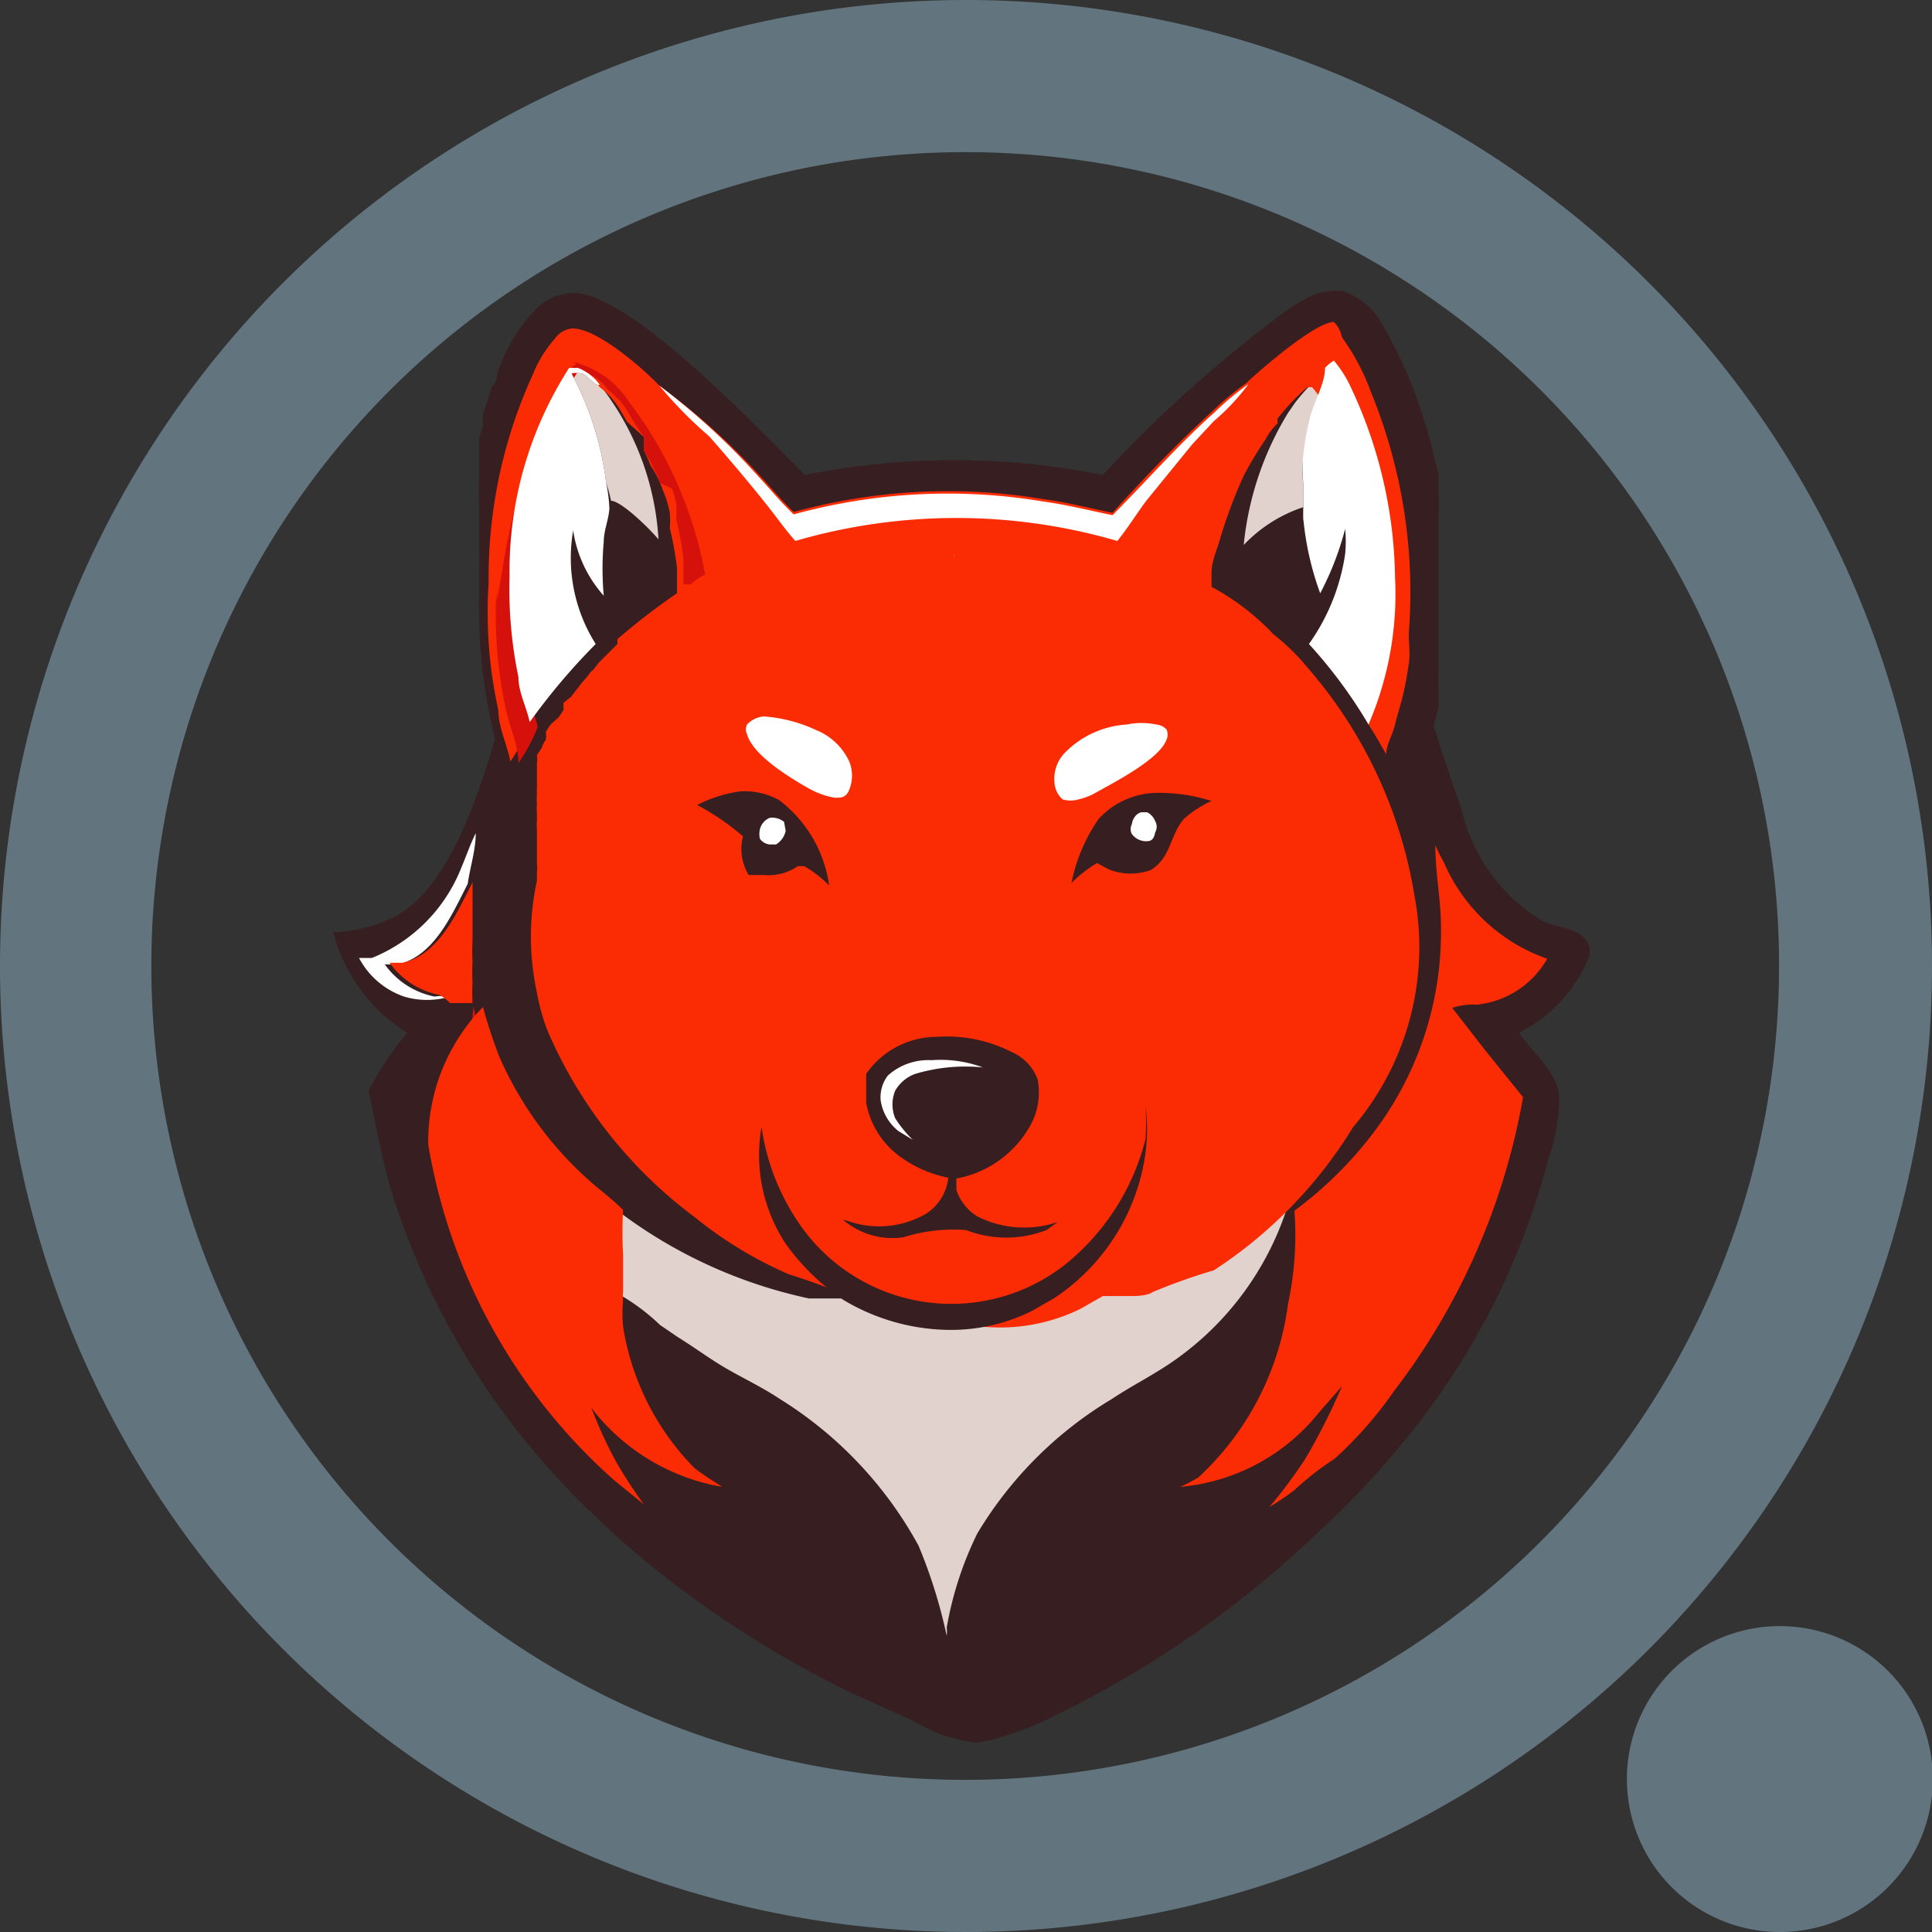 <svg id="Layer_1" data-name="Layer 1" xmlns="http://www.w3.org/2000/svg" viewBox="0 0 24 24"><rect x="0" y="0" width="24" height="24" fill="#333333" stroke="none"/><path d="M22.1,12A10.11,10.11,0,1,1,12,1.89,10.1,10.1,0,0,1,22.1,12M24,12A12,12,0,1,1,12,0,12,12,0,0,1,24,12M22.1,24a1.9,1.9,0,1,0-1.89-1.9A1.9,1.9,0,0,0,22.1,24h0" transform="translate(0 0)" style="fill:#62757e;fill-rule:evenodd"/><path d="M19.75,11.86a.24.24,0,0,1,0-.08.29.29,0,0,0-.15-.19c-.13-.07-.29-.08-.44-.15a2.19,2.19,0,0,1-1-1.37c-.12-.35-.24-.7-.35-1.05l.06-.24c0-.08,0-.16,0-.24a2.23,2.23,0,0,1,0-.23l0-.24c0-.09,0-.17,0-.25s0-.16,0-.24V7.1c0-.08,0-.17,0-.25s0-.16,0-.24l0-.24a2,2,0,0,0,0-.24c0-.08,0-.16,0-.24l-.06-.23a2.1,2.1,0,0,0-.06-.24,2,2,0,0,0-.07-.23,5.28,5.28,0,0,0-.47-1.09.91.91,0,0,0-.52-.48.55.55,0,0,0-.18,0,.6.6,0,0,0-.23.06,2.7,2.7,0,0,0-.5.33A16.28,16.28,0,0,0,13.7,5.9a9.4,9.4,0,0,0-3.7,0c-.54-.53-2.15-2.25-2.87-2.26a.66.66,0,0,0-.49.22,2.08,2.08,0,0,0-.46.77s0,.11-.07.17L6.05,5,6,5.13a.84.84,0,0,0,0,.17,1.09,1.09,0,0,0-.05.17c0,.06,0,.12,0,.18s0,.12,0,.17l0,.18a1.16,1.16,0,0,0,0,.18c0,.06,0,.12,0,.18l0,.18c0,.06,0,.12,0,.18s0,.12,0,.18a1.09,1.09,0,0,1,0,.18v.36a6.84,6.84,0,0,0,.2,1.74c-.21.7-.57,1.85-1.25,2.21a1.85,1.85,0,0,1-.76.19,2.08,2.08,0,0,0,.92,1.25,3.76,3.76,0,0,0-.48.72c.09.42.16.84.28,1.24a9.36,9.36,0,0,0,2.13,3.64c.2.22.42.42.63.62a12.78,12.78,0,0,0,3,2l.71.32a2,2,0,0,0,.82.28,3.94,3.94,0,0,0,1-.36A12.83,12.83,0,0,0,16.41,19a9.75,9.75,0,0,0,.95-1,9.09,9.09,0,0,0,1.87-3.59,2.43,2.43,0,0,0,.14-.76c0-.31-.33-.57-.5-.82A1.83,1.83,0,0,0,19.75,11.86Z" transform="translate(0 0)" style="fill:#361e21"/><path d="M4.46,11.9l.16,0a2,2,0,0,0,1.11-1.12c.06-.14.11-.29.18-.43h0c0,.21-.07.42-.1.63-.2.39-.42.9-.87,1l-.16,0a1,1,0,0,0,.62.4.58.58,0,0,1,.19,0,1,1,0,0,1-.57,0A1,1,0,0,1,4.46,11.9Z" transform="translate(0 0)" style="fill:#fefefe"/><path d="M16,5.13,16.09,5a2.75,2.75,0,0,1,.37-.39h0c0,.2-.14.42-.19.63s-.06.29-.08.44,0,.3,0,.44,0,.24,0,.36a1.09,1.09,0,0,1,0-.18,1.8,1.8,0,0,0-.74.47A3.87,3.87,0,0,1,16,5.13Z" transform="translate(0 0)" style="fill:#e2d2cd"/><path d="M7.1,4.64a.25.25,0,0,1,.12,0c.07,0,.16.16.23.14l0,0a3.42,3.42,0,0,1,.73,1.92c-.1-.12-.45-.47-.59-.48h0s0,0,0,0A1.8,1.8,0,0,0,7.53,6,3.86,3.86,0,0,0,7.1,4.64Z" transform="translate(0 0)" style="fill:#e2d2cd"/><path d="M13.79,16.06c-.07,0-.22.07-.28.05h0c-.1,0-.22,0-.34,0l-.28.16a2.27,2.27,0,0,1-1.05.23,2.61,2.61,0,0,1-1.28-.37c-.08,0-.2,0-.26,0s-.18,0-.25,0A6,6,0,0,1,7.62,15a5.06,5.06,0,0,0,0,.55c0,.15,0,.31,0,.47a.45.45,0,0,0,0,.11s0-.07,0-.09a2.59,2.59,0,0,1,.58.42l.22.15c.21.13.41.28.62.4s.44.23.65.37a4.92,4.92,0,0,1,1.72,1.82,6.32,6.32,0,0,1,.35,1.12.36.36,0,0,0,0-.1,4.33,4.33,0,0,1,.38-1.17,4.85,4.85,0,0,1,1.67-1.67c.27-.18.56-.32.82-.51a3.71,3.71,0,0,0,1.35-1.84A6.43,6.43,0,0,1,13.79,16.06Z" transform="translate(0 0)" style="fill:#e2d2cd"/><path d="M5.88,12.51a6.21,6.21,0,0,0,.2.61,4.43,4.43,0,0,0,1.07,1.5c.15.14.32.26.47.41a5.06,5.06,0,0,0,0,.55c0,.15,0,.31,0,.47a5.67,5.67,0,0,1-1-1.08,4,4,0,0,1-.73-2A1.49,1.49,0,0,1,5.88,12.51Z" transform="translate(0 0)" style="fill:#d6110b"/><path d="M16.81,14a3.45,3.45,0,0,0,.76-2.88,5.71,5.71,0,0,0-1.33-2.83,2.71,2.71,0,0,0-.42-.41,3,3,0,0,0-.77-.59h0l0-.06,0-.11c0-.13.05-.25.09-.37a6,6,0,0,1,.31-.84l0,0,0,0q.12-.23.27-.45a.75.75,0,0,1,.15-.2l0,0h0l0,0,0,0h0l0-.06a2.75,2.75,0,0,1,.37-.39l0,0h0l.06,0a1.42,1.42,0,0,1,.21.33,5.71,5.71,0,0,1,.55,2.37A4.09,4.09,0,0,1,17,9c.08.12.15.25.22.37,0-.12.08-.24.11-.37s.07-.24.1-.37.05-.25.07-.38,0-.25,0-.38a6.55,6.55,0,0,0-.47-3,2.76,2.76,0,0,0-.36-.68A.36.36,0,0,0,16.57,4c-.23,0-.91.59-1.09.76a3.54,3.54,0,0,0-.42.35c-.44.4-.84.82-1.24,1.26-.29-.06-.57-.13-.86-.17a7.21,7.21,0,0,0-3.1.16c-.15-.14-.28-.3-.42-.45A8.53,8.53,0,0,0,8.19,4.79c-.21-.22-.77-.71-1.08-.71a.3.3,0,0,0-.22.13,1.53,1.53,0,0,0-.27.44,6.06,6.06,0,0,0-.55,2.59,5.62,5.62,0,0,0,.12,1.58c0,.21.11.43.15.64A2.17,2.17,0,0,0,6.58,9c0-.19-.1-.37-.14-.56a5.37,5.37,0,0,1-.11-1.26,4.66,4.66,0,0,1,.74-2.58s.06,0,.11,0a.6.6,0,0,1,.27.21l0,0a1,1,0,0,1,.24.26l.1.17L8,5.43,8,5.6a1.42,1.42,0,0,1,.08.18A1.42,1.42,0,0,1,8.2,6l.07.18a1.33,1.33,0,0,1,.05.19,1.05,1.05,0,0,1,0,.19,4,4,0,0,1,.09.5l0,.31a8.09,8.09,0,0,0-.74.57L7.67,8l-.08.08-.07.07-.08.08-.07.09a.27.27,0,0,0-.07.08l-.07.08-.07.09-.07.09L7,8.73,7,8.82l-.06.09L6.84,9l-.06.09a.31.31,0,0,1,0,.1.31.31,0,0,0-.05.1l-.06.09a.31.31,0,0,1,0,.1l0,.1s0,.07,0,.1l0,.1a.69.69,0,0,0,0,.1.49.49,0,0,0,0,.11.42.42,0,0,0,0,.1l0,.1a.49.49,0,0,0,0,.11l0,.11,0,.1s0,.07,0,.11l0,.11a.36.36,0,0,1,0,.1s0,.08,0,.11a3.26,3.26,0,0,0,0,1.39h0a2.52,2.52,0,0,0,.13.47,5.68,5.68,0,0,0,1.83,2.32,5,5,0,0,0,1.17.71,7.61,7.61,0,0,1,.78.29c.07,0,.18.06.25,0s.18,0,.26,0a2.61,2.61,0,0,0,1.28.37,2.27,2.27,0,0,0,1.05-.23l.28-.16c.12,0,.24,0,.34,0h0c.06,0,.21,0,.28-.05a7.34,7.34,0,0,1,.76-.27A5.63,5.63,0,0,0,16.81,14ZM7.25,8.82l.06-.11Zm.39-.56c.06-.08.13-.15.19-.22S7.7,8.18,7.64,8.26Zm.54-.58,0,0Zm.39-.38h0Zm0,0h0Z" transform="translate(0 0)" style="fill:#fb2c04"/><path d="M18.35,12.48a1.14,1.14,0,0,0,.87-.57,2.18,2.18,0,0,1-1.28-1.19,2.26,2.26,0,0,1-.11-.22c0,.34.07.69.07,1A4.12,4.12,0,0,1,17,14.15a4.84,4.84,0,0,1-.92.89A4.11,4.11,0,0,1,16,16.2a3.56,3.56,0,0,1-1.11,2.15,1.67,1.67,0,0,1-.23.12,2.48,2.48,0,0,0,1.73-.93l.28-.32a7.76,7.76,0,0,1-.46.91,6.46,6.46,0,0,1-.44.59,3.37,3.37,0,0,0,.31-.21,3.73,3.73,0,0,1,.5-.39,4.83,4.83,0,0,0,.73-.83,8.39,8.39,0,0,0,1.61-3.66l-.46-.57-.42-.54v0A.84.84,0,0,1,18.35,12.48Z" transform="translate(0 0)" style="fill:#fb2c04"/><path d="M5.59,12.46l.28,0a2.38,2.38,0,0,1,0-.26,2.13,2.13,0,0,1,0-.25,2.28,2.28,0,0,1,0-.26v-.25c0-.16,0-.32,0-.48-.2.39-.42.9-.87,1l-.16,0a1,1,0,0,0,.62.4A.58.58,0,0,1,5.59,12.46Z" transform="translate(0 0)" style="fill:#fb2c04"/><path d="M7.41,17.57a2.6,2.6,0,0,0,1.56.9c-.12-.08-.24-.15-.35-.24a3.22,3.22,0,0,1-.88-1.75,1.64,1.64,0,0,1,0-.32.45.45,0,0,1,0-.11c0-.16,0-.32,0-.47a5.06,5.06,0,0,1,0-.55c-.15-.15-.32-.27-.47-.41a4.43,4.43,0,0,1-1.07-1.5,6.21,6.21,0,0,1-.2-.61,2.39,2.39,0,0,0-.68,1.71,7.16,7.16,0,0,0,2.3,4.16l.38.31a5.8,5.8,0,0,1-.34-.52,5.08,5.08,0,0,1-.42-1h0C7.24,17.31,7.31,17.45,7.41,17.57Z" transform="translate(0 0)" style="fill:#fb2c04"/><path d="M9.2,9.83a.89.89,0,0,1,.48.11A1.61,1.61,0,0,1,10.3,11a1.43,1.43,0,0,0-.31-.24s0,0-.08,0a.64.64,0,0,1-.42.11H9.3l0,0h0l0,0h0l0,0v0l0,0,0,0a.62.62,0,0,1-.07-.48A3,3,0,0,0,8.66,10,1.68,1.68,0,0,1,9.2,9.83Z" transform="translate(0 0)" style="fill:#361e21"/><path d="M14.34,9.85a2.14,2.14,0,0,1,.71.1,1.33,1.33,0,0,0-.34.22c-.18.2-.16.49-.42.64a.74.74,0,0,1-.49,0,1.4,1.4,0,0,1-.17-.09,1.54,1.54,0,0,0-.32.25,2.11,2.11,0,0,1,.34-.8A1,1,0,0,1,14.34,9.85Z" transform="translate(0 0)" style="fill:#361e21"/><path d="M7.09,4.49A1.15,1.15,0,0,1,7.82,5a5,5,0,0,1,.94,2.14.57.57,0,0,0-.18.12l-.09,0,0-.31a4,4,0,0,0-.09-.5,1.05,1.05,0,0,0,0-.19,1.33,1.33,0,0,0-.05-.19L8.2,6a1.42,1.42,0,0,0-.08-.18A1.42,1.42,0,0,0,8,5.6L8,5.43l-.11-.16-.1-.17a1,1,0,0,0-.24-.26l0,0a.6.6,0,0,0-.27-.21s-.07,0-.11,0a4.66,4.66,0,0,0-.74,2.58,5.37,5.37,0,0,0,.11,1.26c0,.19.1.37.14.56a2.17,2.17,0,0,1-.24.45c0-.21-.1-.43-.15-.64a5.62,5.62,0,0,1-.12-1.58,1.34,1.34,0,0,0,0,.2c.06-.27.09-.55.15-.82.09-.44.46-1.88.84-2.12Z" transform="translate(0 0)" style="fill:#d6110b"/><polygon points="11.85 6.9 11.85 6.91 11.86 6.9 11.85 6.9" style="fill:#fefefe"/><path d="M9.46,14A2.82,2.82,0,0,0,10,15.3a2.29,2.29,0,0,0,3.23.41,2.91,2.91,0,0,0,1-1.56,3.05,3.05,0,0,0,0-.41h0l0,0a2.26,2.26,0,0,1,0,.58,2.58,2.58,0,0,1-1.14,1.81l-.28.16a2.27,2.27,0,0,1-1.05.23,2.61,2.61,0,0,1-1.28-.37,2.82,2.82,0,0,1-.72-.7A2,2,0,0,1,9.46,14Z" transform="translate(0 0)" style="fill:#361e21"/><path d="M11.64,12.88a1.77,1.77,0,0,1,.93.19.59.59,0,0,1,.32.34.85.85,0,0,1-.12.62,1.32,1.32,0,0,1-.89.61s0,.1,0,.14a.61.61,0,0,0,.26.33,1.29,1.29,0,0,0,1,.07l-.14.1a1.38,1.38,0,0,1-1,0,2.09,2.09,0,0,0-.78.09.94.94,0,0,1-.75-.22l.17.05a1.17,1.17,0,0,0,.86-.12.61.61,0,0,0,.28-.45,1.52,1.52,0,0,1-.61-.27,1.06,1.06,0,0,1-.41-.66v-.36l0,0v0l0,0,0,0,0,0A1.07,1.07,0,0,1,11.64,12.88Z" transform="translate(0 0)" style="fill:#361e21"/><path d="M13.82,6.4c-.29-.06-.57-.13-.86-.17a7.21,7.21,0,0,0-3.1.16c-.15-.14-.28-.3-.42-.45A8.53,8.53,0,0,0,8.19,4.79a5.24,5.24,0,0,0,.62.63c.22.25.44.51.65.77s.27.36.42.53a7.15,7.15,0,0,1,4,0c.13-.16.24-.34.36-.5l.57-.7.27-.29a2.67,2.67,0,0,0,.43-.46,3.54,3.54,0,0,0-.42.35C14.62,5.54,14.22,6,13.82,6.4Z" transform="translate(0 0)" style="fill:#fff"/><path d="M7.1,4.64a.25.25,0,0,1,.12,0c.07,0,.16.16.23.14a.6.6,0,0,0-.27-.21s-.07,0-.11,0a4.66,4.66,0,0,0-.74,2.58,5.37,5.37,0,0,0,.11,1.26c0,.19.1.37.14.56A8,8,0,0,1,7.4,8a2,2,0,0,1-.28-1.41,1.56,1.56,0,0,0,.38.81,3.73,3.73,0,0,1,0-.67c0-.14.06-.27.07-.41A1.8,1.8,0,0,0,7.53,6,3.86,3.86,0,0,0,7.1,4.64Z" transform="translate(0 0)" style="fill:#fff"/><path d="M17.33,7.18a5.71,5.71,0,0,0-.55-2.37,1.42,1.42,0,0,0-.21-.33.48.48,0,0,0-.11.09h0c0,.2-.14.42-.19.63s-.06.29-.08.44,0,.3,0,.44,0,.24,0,.36a3.69,3.69,0,0,0,.21.93,3.69,3.69,0,0,0,.31-.8,1.61,1.61,0,0,1,0,.31A2.57,2.57,0,0,1,16.26,8,6,6,0,0,1,17,9,4.09,4.09,0,0,0,17.33,7.18Z" transform="translate(0 0)" style="fill:#fff"/><path d="M9.74,10.21h0v0h0v0a.23.23,0,0,0-.18-.05h0a.21.21,0,0,0-.12.14.27.27,0,0,0,0,.12.17.17,0,0,0,.12.07h.08a.26.26,0,0,0,.12-.17v0h0Z" transform="translate(0 0)" style="fill:#fff"/><path d="M14.25,10.09h-.06c-.06,0-.12.07-.13.15a.13.13,0,0,0,0,.12.22.22,0,0,0,.17.09c.05,0,.1,0,.12-.11a.14.14,0,0,0,0-.14A.21.21,0,0,0,14.25,10.09Z" transform="translate(0 0)" style="fill:#fff"/><path d="M10.14,9.07a1.84,1.84,0,0,0-.65-.17A.32.32,0,0,0,9.28,9a.13.13,0,0,0,0,.12c.07.26.53.54.76.67a1,1,0,0,0,.33.12c.08,0,.14,0,.18-.1a.47.47,0,0,0,0-.35A.77.77,0,0,0,10.14,9.07Z" transform="translate(0 0)" style="fill:#fff"/><path d="M14.36,9A.87.87,0,0,0,14,9a1.18,1.18,0,0,0-.79.37.47.47,0,0,0-.11.36.3.3,0,0,0,.1.2.35.35,0,0,0,.2,0,.85.85,0,0,0,.17-.06c.23-.13.83-.43.92-.68a.15.15,0,0,0,0-.13A.2.2,0,0,0,14.36,9Z" transform="translate(0 0)" style="fill:#fff"/><path d="M11.57,13.17a.75.75,0,0,0-.54.19.44.44,0,0,0-.09.31.6.6,0,0,0,.22.38l.18.11a1.44,1.44,0,0,1-.22-.27.45.45,0,0,1,0-.34.47.47,0,0,1,.25-.21,2.17,2.17,0,0,1,.84-.08A1.51,1.51,0,0,0,11.57,13.17Z" transform="translate(0 0)" style="fill:#fff"/></svg>